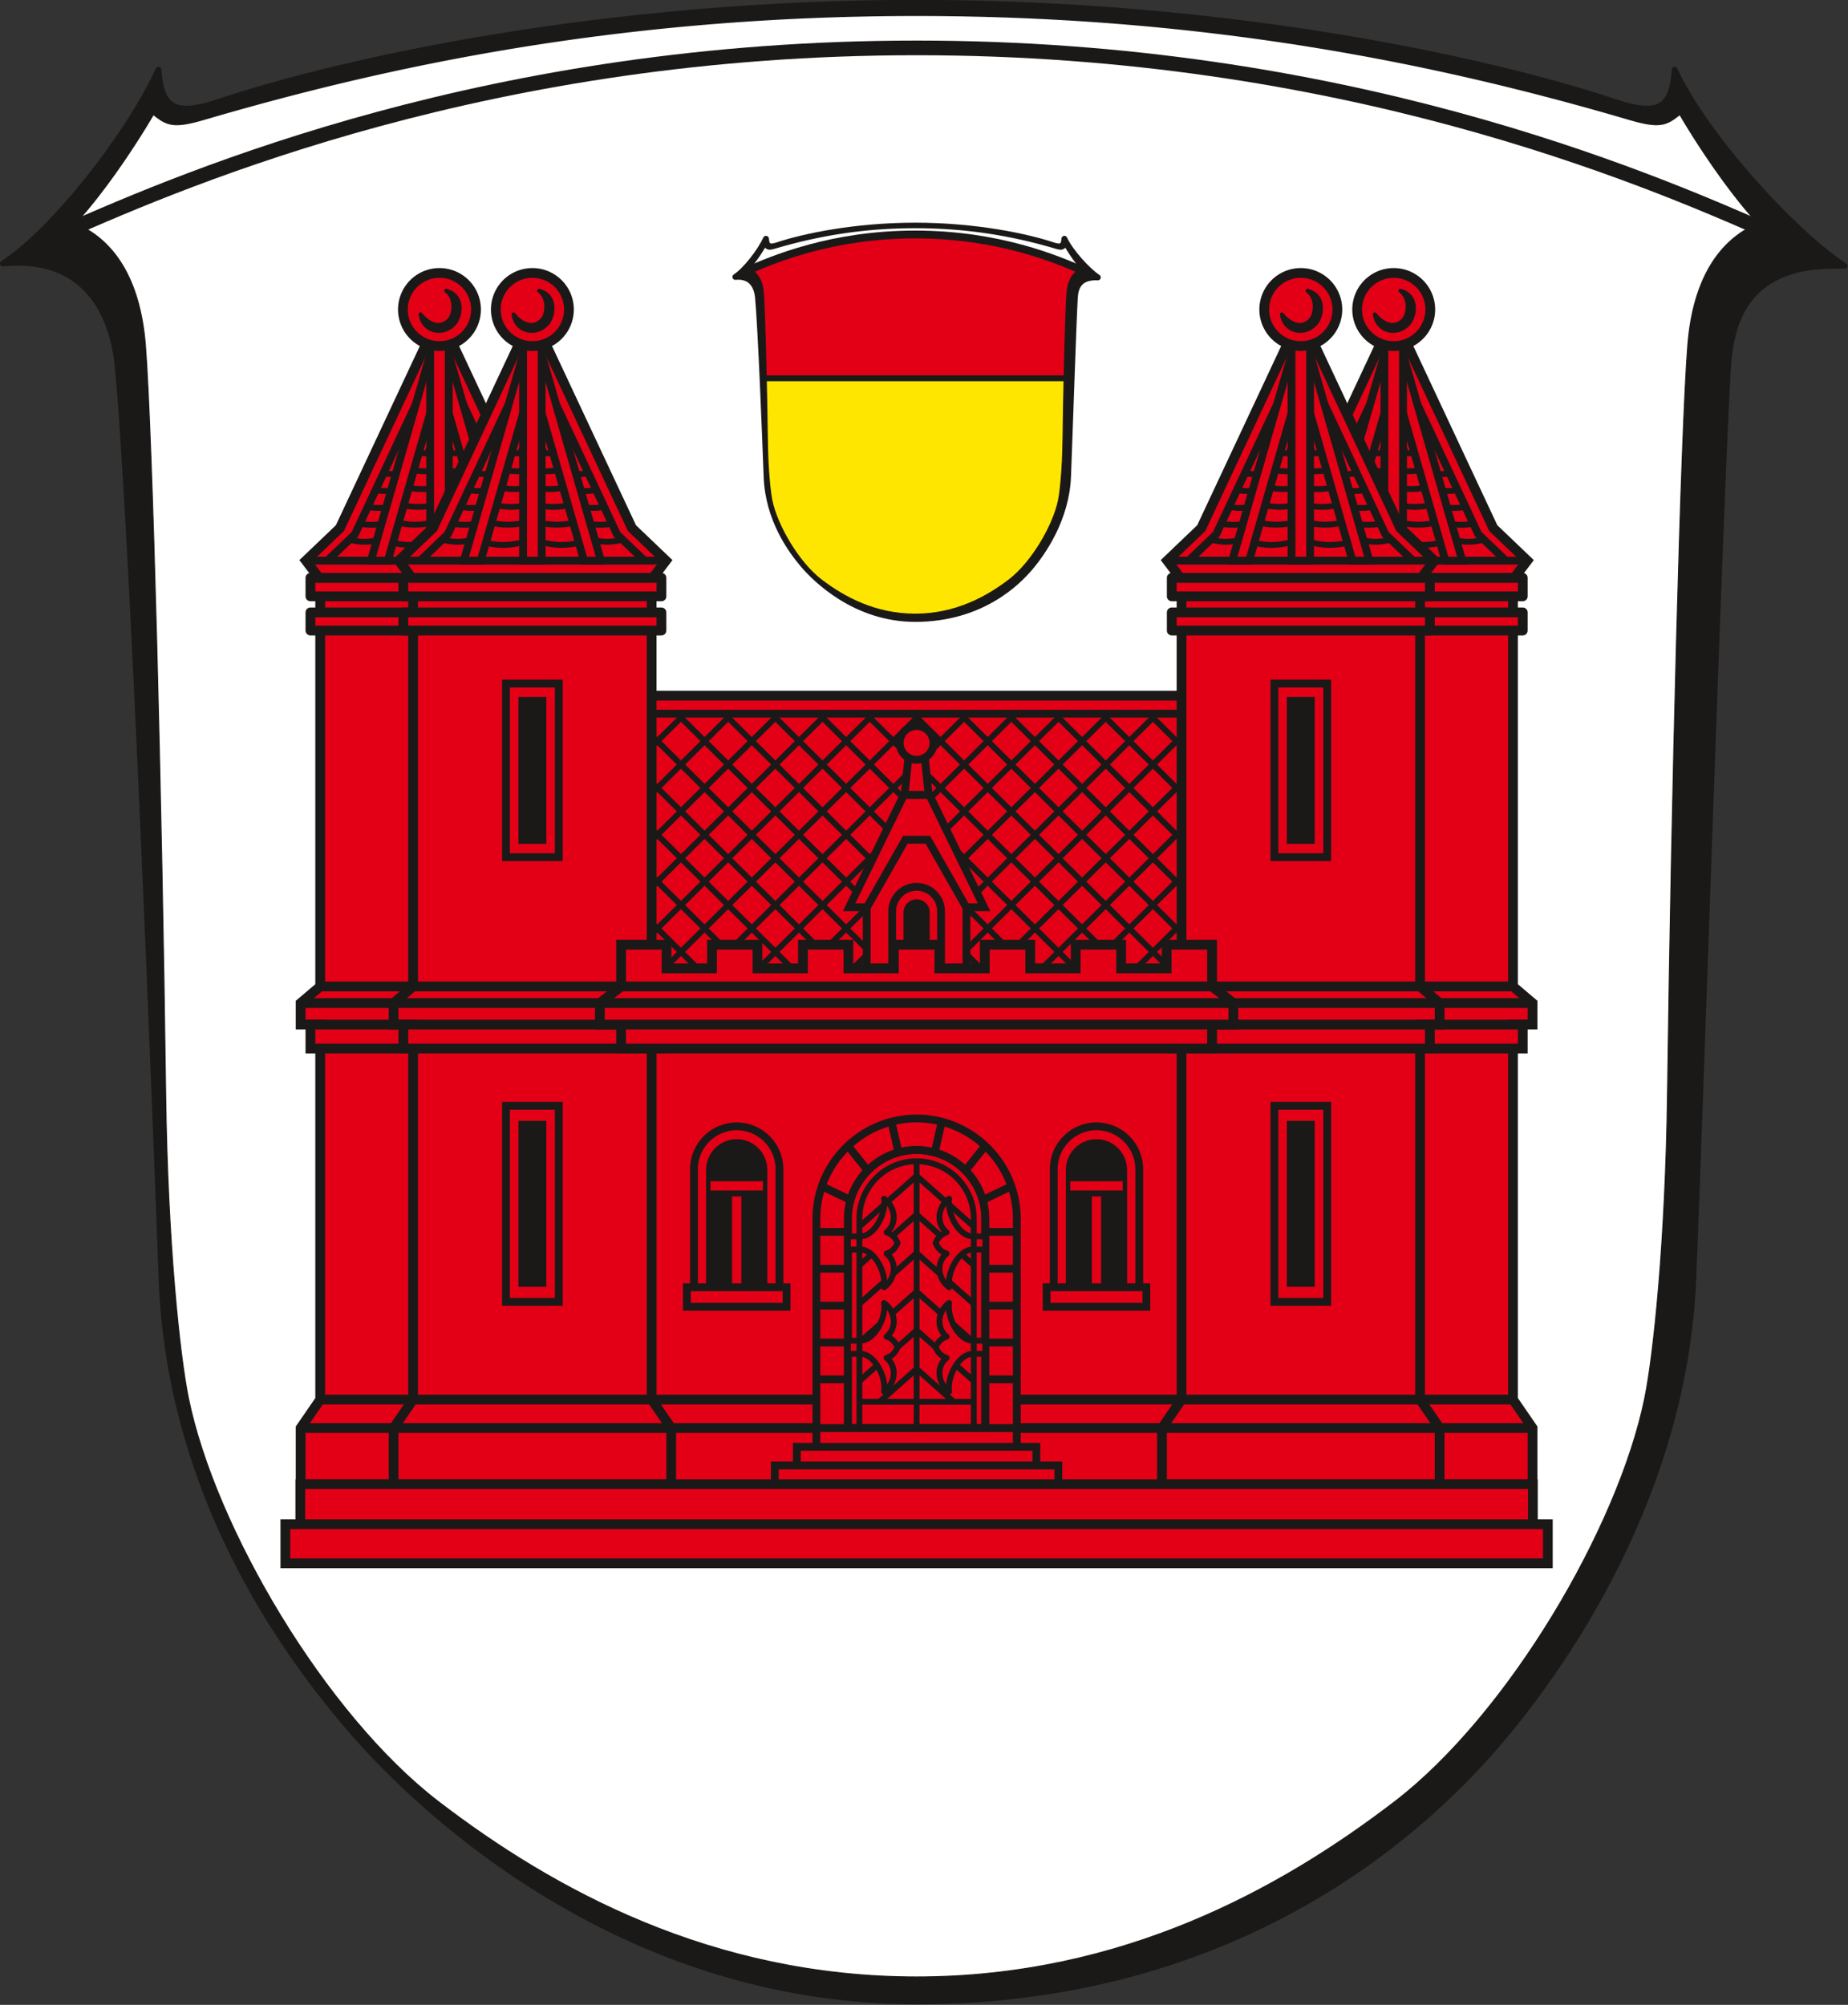 <svg xmlns="http://www.w3.org/2000/svg" width="673" height="730.021"><rect width="100%" height="100%" fill="#333333" stroke="none"/><path d="M303.449 738.992c97.505 0 150.818-53.79 169.24-75.505 18.424-21.715 53.438-71.311 55.98-134.165 2.218-54.846 7.546-219.635 9.986-263.167.807-14.407 5.435-31.555 33.882-30.283-14.478-9.394-40.357-37.517-49.282-56.897-.728 11.296-4.919 13.506-17.306 9.376-37.054-12.356-112.552-28.76-202.5-28.76s-165.447 16.404-202.5 28.76c-12.388 4.13-16.579 1.92-17.307-9.376-8.924 19.38-30.64 46.81-45.118 56.203 25.254-2.505 31.996 16.484 33.289 29.858 4.11 42.514 10.704 209.43 12.704 264.286 2.293 62.855 35.548 108.186 53.712 129.642 18.163 21.455 76.997 80.028 165.22 80.028z" style="fill:#1b1918;fill-rule:evenodd;stroke:#1b1918;stroke-width:1.701;stroke-linecap:round;stroke-linejoin:round;stroke-dasharray:none" transform="matrix(1.256 0 0 1.256 -47.328 -199.42)"/><path d="M303.449 731.905c-59.436 0-105.512-25.419-138.57-50.762-33.057-25.343-64.928-79.63-72.568-117.06-2.486-12.183-6.027-44.793-6.599-88.457-1.132-86.53-3.875-191.728-5.871-216.782-1.536-19.277-9.19-30.495-20.156-35.2 8.8-9.656 17.569-23.009 22.516-31.436 3.813 3.028 5.828 3.94 14.577 1.369 52.965-15.564 120.63-30.16 206.67-30.16 86.043 0 153.707 14.596 206.672 30.16 8.75 2.57 10.763 1.66 14.576-1.369 4.948 8.427 13.717 21.78 22.516 31.437-10.965 4.704-18.62 15.922-20.155 35.199-1.996 25.054-4.74 130.251-5.872 216.782-.571 43.664-4.112 76.274-6.599 88.457-7.639 37.43-39.51 91.717-72.568 117.06-33.057 25.343-79.133 50.762-138.57 50.762z" style="fill:#fff;fill-rule:evenodd;stroke:#1b1918;stroke-width:.283;stroke-linecap:butt;stroke-linejoin:miter;stroke-dasharray:none" transform="matrix(1.256 0 0 1.256 -47.328 -199.42)"/><path d="M60.735 224.12a28.97 28.97 0 0 0-1.05-.476c8.8-9.656 17.569-23.009 22.516-31.436 3.813 3.028 5.828 3.94 14.577 1.369 52.965-15.564 120.63-30.16 206.67-30.16 86.043 0 153.707 14.596 206.672 30.16 8.75 2.57 10.763 1.66 14.576-1.369 4.948 8.427 13.717 21.78 22.516 31.437-.353.151-.703.31-1.05.475-39.705-17.398-124.817-51.46-242.713-51.46S100.44 206.721 60.735 224.12z" style="fill:#fff;fill-rule:evenodd" transform="matrix(1.256 0 0 1.256 -47.328 -199.42)"/><path d="M551.022 226.263c-37.325-16.558-124.628-53.604-247.573-53.604-122.945 0-210.249 37.046-247.574 53.604" style="fill:none;stroke:#1b1918;stroke-width:4.252;stroke-linecap:butt;stroke-linejoin:miter;stroke-dasharray:none" transform="matrix(1.256 0 0 1.256 -47.328 -199.42)"/><g><path d="M216.198 444.756v144.283H405.1V444.756z" style="fill:#e30016;fill-rule:evenodd;stroke:#1b1918;stroke-width:.216;stroke-linecap:butt;stroke-linejoin:miter;stroke-dasharray:none" transform="matrix(1.256 0 0 1.256 -47.328 -199.42)"/><path d="M226.39 564.52h154.117M232.293 572.768h142.311" style="fill:none;stroke:#1b1918;stroke-width:2.835;stroke-linecap:butt;stroke-linejoin:miter;stroke-dasharray:none" transform="matrix(1.256 0 0 1.256 -47.328 -199.42)"/><path d="M303.039 338.212c19.19 0 29.682-10.586 33.308-14.86 3.626-4.273 10.517-14.034 11.017-26.404.437-10.794 1.485-43.226 1.965-51.794.16-2.835 1.07-6.21 6.669-5.96-2.85-1.848-7.943-7.383-9.7-11.197-.143 2.223-.968 2.658-3.405 1.845-7.293-2.432-22.152-5.66-39.854-5.66-17.702 0-32.561 3.228-39.853 5.66-2.438.813-3.263.378-3.406-1.845-1.757 3.814-6.03 9.212-8.88 11.061 4.97-.493 6.297 3.244 6.551 5.876.81 8.367 2.107 41.218 2.5 52.014.452 12.37 6.997 21.292 10.571 25.514 3.575 4.223 15.154 15.75 32.517 15.75z" style="fill:#1b1918;fill-rule:evenodd;stroke:#1b1918;stroke-width:1.701;stroke-linecap:round;stroke-linejoin:round;stroke-dasharray:none" transform="matrix(1.256 0 0 1.256 -47.328 -199.42)"/><path d="M303.039 336.818c-11.697 0-20.765-5.003-27.271-9.99-6.506-4.988-12.779-15.673-14.282-23.04-.49-2.397-1.187-8.815-1.3-17.408-.222-17.03-.762-37.734-1.155-42.664-.302-3.794-1.808-6.002-3.966-6.928 1.731-1.9 3.457-4.528 4.43-6.187.751.596 1.148.775 2.87.27 10.423-3.063 23.74-5.936 40.674-5.936s30.25 2.873 40.674 5.936c1.722.505 2.119.326 2.87-.27.973 1.659 2.699 4.287 4.43 6.187-2.158.926-3.664 3.134-3.966 6.928-.393 4.93-.933 25.634-1.156 42.664-.112 8.593-.81 15.011-1.299 17.409-1.503 7.366-7.775 18.05-14.281 23.038-6.506 4.988-15.574 9.99-27.272 9.99z" style="fill:#e30016;fill-rule:evenodd;stroke:#1b1918;stroke-width:.283;stroke-linecap:butt;stroke-linejoin:miter;stroke-dasharray:none" transform="matrix(1.256 0 0 1.256 -47.328 -199.42)"/><path d="M255.271 236.882a5.906 5.906 0 0 0-.206-.094c1.731-1.9 3.457-4.528 4.43-6.187.751.596 1.148.775 2.87.27 10.423-3.063 23.74-5.936 40.674-5.936s30.25 2.873 40.674 5.936c1.722.505 2.119.326 2.87-.27.973 1.659 2.699 4.287 4.43 6.187-.07.03-.138.061-.206.094-7.815-3.424-24.565-10.128-47.768-10.128s-39.953 6.704-47.768 10.128z" style="fill:#fff;fill-rule:evenodd" transform="matrix(1.256 0 0 1.256 -47.328 -199.42)"/><path d="M351.763 237.303c-7.345-3.258-24.527-10.55-48.724-10.55-24.197 0-41.378 7.292-48.724 10.55" style="fill:none;stroke:#1b1918;stroke-width:2.268;stroke-linecap:butt;stroke-linejoin:miter;stroke-dasharray:none" transform="matrix(1.256 0 0 1.256 -47.328 -199.42)"/><path d="M259.865 268.44h86.346c-.131 5.894-.243 12.13-.32 17.94-.113 8.593-.809 15.011-1.299 17.408-1.505 7.367-7.775 18.051-14.282 23.038-6.506 4.989-15.573 9.991-27.271 9.991s-20.764-5.002-27.27-9.99c-6.508-4.988-12.78-15.672-14.284-23.039-.488-2.397-1.186-8.815-1.298-17.408-.076-5.81-.19-12.046-.322-17.94z" style="fill:#ffe600;fill-rule:evenodd;stroke:#1b1918;stroke-width:.283;stroke-linecap:butt;stroke-linejoin:miter;stroke-dasharray:none" transform="matrix(1.256 0 0 1.256 -47.328 -199.42)"/><path d="M259.087 268.44h87.874" style="fill:none;stroke:#1b1918;stroke-width:1.701;stroke-linecap:butt;stroke-linejoin:miter;stroke-dasharray:none" transform="matrix(1.256 0 0 1.256 -47.328 -199.42)"/><path d="M206.538 360.451v89.692H400.36v-89.692z" style="fill:#e30016;fill-rule:evenodd;stroke:#1b1918;stroke-width:2.835;stroke-linecap:butt;stroke-linejoin:miter;stroke-dasharray:none" transform="matrix(1.256 0 0 1.256 -47.328 -199.42)"/><path d="M225.005 365.67h156.887" style="fill:none;stroke:#1b1918;stroke-width:2.268;stroke-linecap:butt;stroke-linejoin:miter;stroke-dasharray:none" transform="matrix(1.256 0 0 1.256 -47.328 -199.42)"/><path d="m362.725 443.906 19.18-19.032M349.04 443.906l31.5-31.255M335.357 443.906l46.237-45.88M321.673 443.906l59.436-58.975M307.989 443.906l72.854-72.29M294.305 443.906l78.553-77.944M280.62 443.906l78.849-78.237M266.937 443.906l78.848-78.237M253.253 443.906l78.848-78.237M239.569 443.906l78.848-78.237M225.885 443.906l78.848-78.237M226.63 429.588l64.419-63.919M226.63 416.01l50.735-50.34M226.63 402.433l37.05-36.764M226.63 388.855l22.898-22.72M226.63 375.277l9.683-9.608M244.37 443.906l-17.74-17.602M258.054 443.906l-31.424-31.18M271.738 443.906l-45.108-44.758M285.422 443.906 226.63 385.57M299.106 443.906l-72.476-71.914M312.79 443.906l-78.849-78.237M326.474 443.906l-78.849-78.237M340.158 443.906l-78.849-78.237M353.842 443.906l-78.849-78.237M367.526 443.906l-78.416-77.807M381.21 443.906l-78.849-78.237M381.34 430.457l-65.295-64.788M382.174 417.706l-52.445-52.037M382.73 404.68l-39.317-39.01M382.73 391.103l-25.632-25.434M382.73 377.525 370.78 365.67" style="fill:none;stroke:#1b1918;stroke-width:1.701;stroke-linecap:butt;stroke-linejoin:miter;stroke-dasharray:none" transform="matrix(1.256 0 0 1.256 -47.328 -199.42)"/><g><path d="M130.524 323.307v121.449l-5.67 4.819v6.236h5.67V564.52l-5.67 8.248v16.271l80.504.001V572.77l-5.67-8.248V455.81h5.67v-6.235l-5.67-4.82V323.309z" style="fill:#e30016;fill-rule:evenodd;stroke:#1b1918;stroke-width:2.835;stroke-linecap:butt;stroke-linejoin:miter;stroke-dasharray:none" transform="matrix(1.256 0 0 1.256 -47.328 -199.42)"/><path d="M127.689 336.312v5.262h74.835v-5.262zM127.689 326.287v5.372h74.835v-5.372z" style="fill:#e30016;fill-rule:evenodd;stroke:#1b1918;stroke-width:2.835;stroke-linecap:round;stroke-linejoin:round;stroke-dasharray:none" transform="matrix(1.256 0 0 1.256 -47.328 -199.42)"/><path d="M127.689 455.811v6.945h74.835v-6.945z" style="fill:#e30016;fill-rule:evenodd;stroke:#1b1918;stroke-width:2.835;stroke-linecap:butt;stroke-linejoin:miter;stroke-dasharray:none" transform="matrix(1.256 0 0 1.256 -47.328 -199.42)"/><path d="M124.758 572.768h80.696M130.524 564.52h69.165M130.524 444.756h69.165M124.854 449.575h80.504" style="fill:none;stroke:#1b1918;stroke-width:2.835;stroke-linecap:butt;stroke-linejoin:miter;stroke-dasharray:none" transform="matrix(1.256 0 0 1.256 -47.328 -199.42)"/><path d="m200.06 326.287 3.77-4.985-9.858-9.42-26.256-56.026h-5.22l-26.255 56.026-9.858 9.42 3.77 4.985z" style="fill:#e30016;fill-rule:evenodd;stroke:#1b1918;stroke-width:2.835;stroke-linecap:butt;stroke-linejoin:miter;stroke-dasharray:none" transform="matrix(1.256 0 0 1.256 -47.328 -199.42)"/><path d="m166.834 257.653-26.256 56.025-7.847 7.498" style="fill:none;stroke:#1b1918;stroke-width:2.268;stroke-linecap:butt;stroke-linejoin:miter;stroke-dasharray:none" transform="matrix(1.256 0 0 1.256 -47.328 -199.42)"/><path d="m163.379 257.653 26.255 56.025 8.282 7.914" style="fill:none;stroke:#1b1918;stroke-width:2.268;stroke-linecap:butt;stroke-linejoin:miter;stroke-dasharray:none" transform="matrix(1.256 0 0 1.256 -47.328 -199.42)"/><path d="M150.432 315.78c4.168 1.352 8.367 1.277 12.548 0M151.789 309.906c4.168 1.353 8.368 1.277 12.548 0M152.791 304.744c4.168 1.352 8.368 1.277 12.549 0M153.793 299.58c4.168 1.354 8.368 1.278 12.549 0M154.795 294.418c4.168 1.353 8.368 1.277 12.549 0M155.797 289.255c4.168 1.353 8.368 1.277 12.549 0M139.453 315.331c2.978.776 5.974.641 8.957-.27M142.102 310.575c2.775.605 5.563.43 8.34-.418M144.443 305.735c2.673.527 5.357.335 8.032-.482M146.476 300.83c2.672.528 5.357.335 8.032-.481M148.816 295.983c2.571.455 5.152.247 7.724-.539M179.78 315.78c-4.167 1.352-8.367 1.277-12.548 0M178.423 309.906c-4.167 1.353-8.367 1.277-12.548 0" style="fill:none;stroke:#1b1918;stroke-width:1.701;stroke-linecap:round;stroke-linejoin:round;stroke-dasharray:none" transform="matrix(1.256 0 0 1.256 -47.328 -199.42)"/><path d="M177.421 304.744c-4.167 1.352-8.367 1.277-12.548 0M176.42 299.58c-4.168 1.354-8.368 1.278-12.55 0M175.417 294.418c-4.168 1.353-8.367 1.277-12.548 0M174.415 289.255c-4.168 1.353-8.367 1.277-12.548 0M190.759 315.331c-2.978.776-5.974.641-8.957-.27M188.11 310.575c-2.775.605-5.563.43-8.34-.418M185.77 305.735c-2.673.527-5.358.335-8.033-.482M183.428 300.888c-2.57.454-5.151.246-7.723-.54M181.396 295.983c-2.57.455-5.152.247-7.723-.539" style="fill:none;stroke:#1b1918;stroke-width:1.701;stroke-linecap:round;stroke-linejoin:round;stroke-dasharray:none" transform="matrix(1.256 0 0 1.256 -47.328 -199.42)"/><path d="M126.382 321.301h77.448" style="fill:none;stroke:#1b1918;stroke-width:2.268;stroke-linecap:butt;stroke-linejoin:miter;stroke-dasharray:none" transform="matrix(1.256 0 0 1.256 -47.328 -199.42)"/><path d="m168.2 258.423-18.062 62.878h-4.905l18.418-64.116z" style="fill:#e30016;fill-rule:evenodd;stroke:#1b1918;stroke-width:2.268;stroke-linecap:butt;stroke-linejoin:miter;stroke-dasharray:none" transform="matrix(1.256 0 0 1.256 -47.328 -199.42)"/><path d="m162.012 258.423 18.062 62.878h4.906l-18.418-64.116z" style="fill:#e30016;fill-rule:evenodd;stroke:#1b1918;stroke-width:2.268;stroke-linecap:butt;stroke-linejoin:miter;stroke-dasharray:none" transform="matrix(1.256 0 0 1.256 -47.328 -199.42)"/><path d="M162.412 255.617h5.386v65.684h-5.386z" style="fill:#e30016;fill-rule:evenodd;stroke:#1b1918;stroke-width:2.268;stroke-linecap:butt;stroke-linejoin:miter;stroke-dasharray:none" transform="matrix(1.256 0 0 1.256 -47.328 -199.42)"/><path d="M165.106 237.906a10.598 10.598 0 0 1 10.598 10.598 10.598 10.598 0 1 1-10.598-10.598z" style="fill:#e30016;fill-rule:evenodd;stroke:#1b1918;stroke-width:2.835;stroke-linecap:butt;stroke-linejoin:miter;stroke-dasharray:none" transform="matrix(1.256 0 0 1.256 -47.328 -199.42)"/><path d="M159.627 249.9c2.148 2.703 5.661 4.567 8.413 1.483 1.251-1.402 2.004-6.076-.984-8.318 5.405 1.44 4.23 7.642 2.248 9.7-3.383 3.514-9.041 2.102-9.677-2.865z" style="fill:#1b1918;fill-rule:evenodd;stroke:#1b1918;stroke-width:1.134;stroke-linecap:round;stroke-linejoin:round;stroke-dasharray:none" transform="matrix(1.256 0 0 1.256 -47.328 -199.42)"/><g><path d="M157.452 356.953v50.315h15.308v-50.315z" style="fill:#e30016;fill-rule:evenodd;stroke:#1b1918;stroke-width:2.268;stroke-linecap:butt;stroke-linejoin:miter;stroke-dasharray:none" transform="matrix(1.256 0 0 1.256 -47.328 -199.42)"/><path d="M161.063 360.816v42.589h8.087v-42.59z" style="fill:#1b1918;fill-rule:evenodd" transform="matrix(1.256 0 0 1.256 -47.328 -199.42)"/></g><g><path d="M157.452 479.353v56.837h15.308v-56.837z" style="fill:#e30016;fill-rule:evenodd;stroke:#1b1918;stroke-width:2.268;stroke-linecap:butt;stroke-linejoin:miter;stroke-dasharray:none" transform="matrix(1.256 0 0 1.256 -47.328 -199.42)"/><path d="M161.063 483.717v48.11h8.087v-48.11z" style="fill:#1b1918;fill-rule:evenodd" transform="matrix(1.256 0 0 1.256 -47.328 -199.42)"/></g><g><path d="M157.465 323.307v121.449l-5.67 4.819v6.236h5.67V564.52l-5.67 8.248v16.271l80.504.001V572.77l-5.67-8.248V455.81h5.67v-6.235l-5.67-4.82V323.309z" style="fill:#e30016;fill-rule:evenodd;stroke:#1b1918;stroke-width:2.835;stroke-linecap:butt;stroke-linejoin:miter;stroke-dasharray:none" transform="matrix(1.256 0 0 1.256 -47.328 -199.42)"/><path d="M154.63 336.312v5.262h74.835v-5.262zM154.63 326.287v5.372h74.835v-5.372z" style="fill:#e30016;fill-rule:evenodd;stroke:#1b1918;stroke-width:2.835;stroke-linecap:round;stroke-linejoin:round;stroke-dasharray:none" transform="matrix(1.256 0 0 1.256 -47.328 -199.42)"/><path d="M154.63 455.811v6.945h74.835v-6.945z" style="fill:#e30016;fill-rule:evenodd;stroke:#1b1918;stroke-width:2.835;stroke-linecap:butt;stroke-linejoin:miter;stroke-dasharray:none" transform="matrix(1.256 0 0 1.256 -47.328 -199.42)"/><path d="M151.7 572.768h80.695M157.465 564.52h69.165M157.465 444.756h69.165M151.795 449.575H232.3" style="fill:none;stroke:#1b1918;stroke-width:2.835;stroke-linecap:butt;stroke-linejoin:miter;stroke-dasharray:none" transform="matrix(1.256 0 0 1.256 -47.328 -199.42)"/><path d="m227 326.287 3.77-4.985-9.857-9.42-26.256-56.026h-5.22l-26.255 56.026-9.858 9.42 3.77 4.985z" style="fill:#e30016;fill-rule:evenodd;stroke:#1b1918;stroke-width:2.835;stroke-linecap:butt;stroke-linejoin:miter;stroke-dasharray:none" transform="matrix(1.256 0 0 1.256 -47.328 -199.42)"/><path d="m193.775 257.653-26.256 56.025-7.847 7.498" style="fill:none;stroke:#1b1918;stroke-width:2.268;stroke-linecap:butt;stroke-linejoin:miter;stroke-dasharray:none" transform="matrix(1.256 0 0 1.256 -47.328 -199.42)"/><path d="m190.32 257.653 26.255 56.025 8.282 7.914" style="fill:none;stroke:#1b1918;stroke-width:2.268;stroke-linecap:butt;stroke-linejoin:miter;stroke-dasharray:none" transform="matrix(1.256 0 0 1.256 -47.328 -199.42)"/><path d="M177.373 315.78c4.168 1.352 8.367 1.277 12.548 0M178.73 309.906c4.168 1.353 8.368 1.277 12.549 0M179.732 304.744c4.168 1.352 8.368 1.277 12.549 0M180.734 299.58c4.168 1.354 8.368 1.278 12.549 0M181.736 294.418c4.168 1.353 8.368 1.277 12.549 0M182.738 289.255c4.168 1.353 8.368 1.277 12.549 0M166.395 315.331c2.977.776 5.973.641 8.956-.27M169.043 310.575c2.775.605 5.563.43 8.34-.418M171.384 305.735c2.673.527 5.358.335 8.032-.482M173.417 300.83c2.672.528 5.357.335 8.031-.481M175.757 295.983c2.571.455 5.152.247 7.724-.539M206.722 315.78c-4.168 1.352-8.368 1.277-12.549 0M205.364 309.906c-4.167 1.353-8.367 1.277-12.548 0" style="fill:none;stroke:#1b1918;stroke-width:1.701;stroke-linecap:round;stroke-linejoin:round;stroke-dasharray:none" transform="matrix(1.256 0 0 1.256 -47.328 -199.42)"/><path d="M204.362 304.744c-4.167 1.352-8.367 1.277-12.548 0M203.36 299.58c-4.168 1.354-8.367 1.278-12.548 0M202.358 294.418c-4.167 1.353-8.367 1.277-12.548 0M201.356 289.255c-4.168 1.353-8.367 1.277-12.548 0M217.7 315.331c-2.978.776-5.973.641-8.957-.27M215.051 310.575c-2.774.605-5.563.43-8.34-.418M212.71 305.735c-2.672.527-5.357.335-8.032-.482M210.37 300.888c-2.572.454-5.152.246-7.724-.54M208.337 295.983c-2.57.455-5.152.247-7.723-.539" style="fill:none;stroke:#1b1918;stroke-width:1.701;stroke-linecap:round;stroke-linejoin:round;stroke-dasharray:none" transform="matrix(1.256 0 0 1.256 -47.328 -199.42)"/><path d="M153.323 321.301h77.448" style="fill:none;stroke:#1b1918;stroke-width:2.268;stroke-linecap:butt;stroke-linejoin:miter;stroke-dasharray:none" transform="matrix(1.256 0 0 1.256 -47.328 -199.42)"/><path d="m195.142 258.423-18.062 62.878h-4.906l18.418-64.116z" style="fill:#e30016;fill-rule:evenodd;stroke:#1b1918;stroke-width:2.268;stroke-linecap:butt;stroke-linejoin:miter;stroke-dasharray:none" transform="matrix(1.256 0 0 1.256 -47.328 -199.42)"/><path d="m188.953 258.423 18.062 62.878h4.906l-18.418-64.116z" style="fill:#e30016;fill-rule:evenodd;stroke:#1b1918;stroke-width:2.268;stroke-linecap:butt;stroke-linejoin:miter;stroke-dasharray:none" transform="matrix(1.256 0 0 1.256 -47.328 -199.42)"/><path d="M189.353 255.617h5.386v65.684h-5.386z" style="fill:#e30016;fill-rule:evenodd;stroke:#1b1918;stroke-width:2.268;stroke-linecap:butt;stroke-linejoin:miter;stroke-dasharray:none" transform="matrix(1.256 0 0 1.256 -47.328 -199.42)"/><path d="M192.047 237.906a10.598 10.598 0 0 1 10.598 10.598 10.598 10.598 0 1 1-10.598-10.598z" style="fill:#e30016;fill-rule:evenodd;stroke:#1b1918;stroke-width:2.835;stroke-linecap:butt;stroke-linejoin:miter;stroke-dasharray:none" transform="matrix(1.256 0 0 1.256 -47.328 -199.42)"/><path d="M186.568 249.9c2.148 2.703 5.661 4.567 8.413 1.483 1.251-1.402 2.004-6.076-.984-8.318 5.405 1.44 4.23 7.642 2.248 9.7-3.383 3.514-9.041 2.102-9.677-2.865z" style="fill:#1b1918;fill-rule:evenodd;stroke:#1b1918;stroke-width:1.134;stroke-linecap:round;stroke-linejoin:round;stroke-dasharray:none" transform="matrix(1.256 0 0 1.256 -47.328 -199.42)"/><g><path d="M184.394 356.953v50.315H199.7v-50.315z" style="fill:#e30016;fill-rule:evenodd;stroke:#1b1918;stroke-width:2.268;stroke-linecap:butt;stroke-linejoin:miter;stroke-dasharray:none" transform="matrix(1.256 0 0 1.256 -47.328 -199.42)"/><path d="M188.004 360.816v42.589h8.087v-42.59z" style="fill:#1b1918;fill-rule:evenodd" transform="matrix(1.256 0 0 1.256 -47.328 -199.42)"/></g><g><path d="M184.394 479.353v56.837H199.7v-56.837z" style="fill:#e30016;fill-rule:evenodd;stroke:#1b1918;stroke-width:2.268;stroke-linecap:butt;stroke-linejoin:miter;stroke-dasharray:none" transform="matrix(1.256 0 0 1.256 -47.328 -199.42)"/><path d="M188.004 483.717v48.11h8.087v-48.11z" style="fill:#1b1918;fill-rule:evenodd" transform="matrix(1.256 0 0 1.256 -47.328 -199.42)"/></g></g></g><g><path d="M476.374 323.307v121.449l5.67 4.819v6.236h-5.67V564.52l5.67 8.248v16.271l-80.505.001V572.77l5.67-8.248V455.81h-5.67v-6.235l5.67-4.82V323.309z" style="fill:#e30016;fill-rule:evenodd;stroke:#1b1918;stroke-width:2.835;stroke-linecap:butt;stroke-linejoin:miter;stroke-dasharray:none" transform="matrix(1.256 0 0 1.256 -47.328 -199.42)"/><path d="M479.209 336.312v5.262h-74.835v-5.262zM479.209 326.287v5.372h-74.835v-5.372z" style="fill:#e30016;fill-rule:evenodd;stroke:#1b1918;stroke-width:2.835;stroke-linecap:round;stroke-linejoin:round;stroke-dasharray:none" transform="matrix(1.256 0 0 1.256 -47.328 -199.42)"/><path d="M479.209 455.811v6.945h-74.835v-6.945z" style="fill:#e30016;fill-rule:evenodd;stroke:#1b1918;stroke-width:2.835;stroke-linecap:butt;stroke-linejoin:miter;stroke-dasharray:none" transform="matrix(1.256 0 0 1.256 -47.328 -199.42)"/><path d="M482.139 572.768h-80.696M476.374 564.52h-69.166M476.374 444.756h-69.166M482.043 449.575h-80.504" style="fill:none;stroke:#1b1918;stroke-width:2.835;stroke-linecap:butt;stroke-linejoin:miter;stroke-dasharray:none" transform="matrix(1.256 0 0 1.256 -47.328 -199.42)"/><path d="m406.838 326.287-3.77-4.985 9.858-9.42 26.255-56.026h5.22l26.256 56.026 9.858 9.42-3.771 4.985z" style="fill:#e30016;fill-rule:evenodd;stroke:#1b1918;stroke-width:2.835;stroke-linecap:butt;stroke-linejoin:miter;stroke-dasharray:none" transform="matrix(1.256 0 0 1.256 -47.328 -199.42)"/><path d="m440.064 257.653 26.255 56.025 7.847 7.498" style="fill:none;stroke:#1b1918;stroke-width:2.268;stroke-linecap:butt;stroke-linejoin:miter;stroke-dasharray:none" transform="matrix(1.256 0 0 1.256 -47.328 -199.42)"/><path d="m443.519 257.653-26.256 56.025-8.282 7.914" style="fill:none;stroke:#1b1918;stroke-width:2.268;stroke-linecap:butt;stroke-linejoin:miter;stroke-dasharray:none" transform="matrix(1.256 0 0 1.256 -47.328 -199.42)"/><path d="M456.466 315.78c-4.168 1.352-8.368 1.277-12.549 0M455.108 309.906c-4.168 1.353-8.367 1.277-12.548 0M454.106 304.744c-4.168 1.352-8.367 1.277-12.548 0M453.104 299.58c-4.168 1.354-8.367 1.278-12.548 0M452.102 294.418c-4.168 1.353-8.367 1.277-12.548 0M451.1 289.255c-4.168 1.353-8.368 1.277-12.548 0M467.444 315.331c-2.978.776-5.974.641-8.957-.27M464.795 310.575c-2.774.605-5.563.43-8.34-.418M462.454 305.735c-2.672.527-5.357.335-8.032-.482M460.422 300.83c-2.673.528-5.358.335-8.032-.481M458.08 295.983c-2.57.455-5.151.247-7.723-.539M427.117 315.78c4.167 1.352 8.367 1.277 12.548 0M428.474 309.906c4.168 1.353 8.368 1.277 12.548 0" style="fill:none;stroke:#1b1918;stroke-width:1.701;stroke-linecap:round;stroke-linejoin:round;stroke-dasharray:none" transform="matrix(1.256 0 0 1.256 -47.328 -199.42)"/><path d="M429.476 304.744c4.168 1.352 8.368 1.277 12.548 0M430.478 299.58c4.168 1.354 8.368 1.278 12.548 0M431.48 294.418c4.168 1.353 8.368 1.277 12.548 0M432.482 289.255c4.168 1.353 8.368 1.277 12.549 0M416.139 315.331c2.977.776 5.973.641 8.956-.27M418.787 310.575c2.775.605 5.563.43 8.34-.418M421.128 305.735c2.673.527 5.357.335 8.032-.482M423.469 300.888c2.57.454 5.152.246 7.723-.54M425.501 295.983c2.571.455 5.152.247 7.724-.539" style="fill:none;stroke:#1b1918;stroke-width:1.701;stroke-linecap:round;stroke-linejoin:round;stroke-dasharray:none" transform="matrix(1.256 0 0 1.256 -47.328 -199.42)"/><path d="M480.515 321.301h-77.448" style="fill:none;stroke:#1b1918;stroke-width:2.268;stroke-linecap:butt;stroke-linejoin:miter;stroke-dasharray:none" transform="matrix(1.256 0 0 1.256 -47.328 -199.42)"/><path d="m438.697 258.423 18.062 62.878h4.906l-18.418-64.116z" style="fill:#e30016;fill-rule:evenodd;stroke:#1b1918;stroke-width:2.268;stroke-linecap:butt;stroke-linejoin:miter;stroke-dasharray:none" transform="matrix(1.256 0 0 1.256 -47.328 -199.42)"/><path d="m444.885 258.423-18.062 62.878h-4.905l18.418-64.116z" style="fill:#e30016;fill-rule:evenodd;stroke:#1b1918;stroke-width:2.268;stroke-linecap:butt;stroke-linejoin:miter;stroke-dasharray:none" transform="matrix(1.256 0 0 1.256 -47.328 -199.42)"/><path d="M444.485 255.617H439.1v65.684h5.386z" style="fill:#e30016;fill-rule:evenodd;stroke:#1b1918;stroke-width:2.268;stroke-linecap:butt;stroke-linejoin:miter;stroke-dasharray:none" transform="matrix(1.256 0 0 1.256 -47.328 -199.42)"/><path d="M441.79 237.906a10.598 10.598 0 0 1 10.599 10.598 10.598 10.598 0 1 1-10.598-10.598z" style="fill:#e30016;fill-rule:evenodd;stroke:#1b1918;stroke-width:2.835;stroke-linecap:butt;stroke-linejoin:miter;stroke-dasharray:none" transform="matrix(1.256 0 0 1.256 -47.328 -199.42)"/><path d="M436.31 249.9c2.15 2.703 5.663 4.567 8.415 1.483 1.25-1.402 2.003-6.076-.985-8.318 5.405 1.44 4.231 7.642 2.248 9.7-3.383 3.514-9.04 2.102-9.677-2.865z" style="fill:#1b1918;fill-rule:evenodd;stroke:#1b1918;stroke-width:1.134;stroke-linecap:round;stroke-linejoin:round;stroke-dasharray:none" transform="matrix(1.256 0 0 1.256 -47.328 -199.42)"/><path d="M449.445 356.953v50.315h-15.307v-50.315z" style="fill:#e30016;fill-rule:evenodd;stroke:#1b1918;stroke-width:2.268;stroke-linecap:butt;stroke-linejoin:miter;stroke-dasharray:none" transform="matrix(1.256 0 0 1.256 -47.328 -199.42)"/><path d="M445.835 360.816v42.589h-8.088v-42.59z" style="fill:#1b1918;fill-rule:evenodd" transform="matrix(1.256 0 0 1.256 -47.328 -199.42)"/><path d="M449.445 479.353v56.837h-15.307v-56.837z" style="fill:#e30016;fill-rule:evenodd;stroke:#1b1918;stroke-width:2.268;stroke-linecap:butt;stroke-linejoin:miter;stroke-dasharray:none" transform="matrix(1.256 0 0 1.256 -47.328 -199.42)"/><path d="M445.835 483.717v48.11h-8.088v-48.11z" style="fill:#1b1918;fill-rule:evenodd" transform="matrix(1.256 0 0 1.256 -47.328 -199.42)"/><path d="M449.433 323.307v121.449l5.67 4.819v6.236h-5.67V564.52l5.67 8.248v16.271l-80.505.001V572.77l5.67-8.248V455.81h-5.67v-6.235l5.67-4.82V323.309z" style="fill:#e30016;fill-rule:evenodd;stroke:#1b1918;stroke-width:2.835;stroke-linecap:butt;stroke-linejoin:miter;stroke-dasharray:none" transform="matrix(1.256 0 0 1.256 -47.328 -199.42)"/><path d="M452.267 336.312v5.262h-74.834v-5.262zM452.267 326.287v5.372h-74.834v-5.372z" style="fill:#e30016;fill-rule:evenodd;stroke:#1b1918;stroke-width:2.835;stroke-linecap:round;stroke-linejoin:round;stroke-dasharray:none" transform="matrix(1.256 0 0 1.256 -47.328 -199.42)"/><path d="M452.267 455.811v6.945h-74.834v-6.945z" style="fill:#e30016;fill-rule:evenodd;stroke:#1b1918;stroke-width:2.835;stroke-linecap:butt;stroke-linejoin:miter;stroke-dasharray:none" transform="matrix(1.256 0 0 1.256 -47.328 -199.42)"/><path d="M455.198 572.768h-80.696M449.433 564.52h-69.166M449.433 444.756h-69.166M455.102 449.575h-80.504" style="fill:none;stroke:#1b1918;stroke-width:2.835;stroke-linecap:butt;stroke-linejoin:miter;stroke-dasharray:none" transform="matrix(1.256 0 0 1.256 -47.328 -199.42)"/><path d="m379.897 326.287-3.77-4.985 9.858-9.42 26.255-56.026h5.22l26.256 56.026 9.858 9.42-3.771 4.985z" style="fill:#e30016;fill-rule:evenodd;stroke:#1b1918;stroke-width:2.835;stroke-linecap:butt;stroke-linejoin:miter;stroke-dasharray:none" transform="matrix(1.256 0 0 1.256 -47.328 -199.42)"/><path d="m413.123 257.653 26.255 56.025 7.847 7.498" style="fill:none;stroke:#1b1918;stroke-width:2.268;stroke-linecap:butt;stroke-linejoin:miter;stroke-dasharray:none" transform="matrix(1.256 0 0 1.256 -47.328 -199.42)"/><path d="m416.577 257.653-26.255 56.025-8.282 7.914" style="fill:none;stroke:#1b1918;stroke-width:2.268;stroke-linecap:butt;stroke-linejoin:miter;stroke-dasharray:none" transform="matrix(1.256 0 0 1.256 -47.328 -199.42)"/><path d="M429.524 315.78c-4.167 1.352-8.367 1.277-12.548 0M428.167 309.906c-4.167 1.353-8.367 1.277-12.548 0M427.165 304.744c-4.168 1.352-8.367 1.277-12.548 0M426.163 299.58c-4.168 1.354-8.367 1.278-12.548 0M425.161 294.418c-4.168 1.353-8.368 1.277-12.548 0M424.16 289.255c-4.169 1.353-8.369 1.277-12.55 0M440.503 315.331c-2.978.776-5.974.641-8.957-.27M437.854 310.575c-2.775.605-5.563.43-8.34-.418M435.513 305.735c-2.672.527-5.357.335-8.032-.482M433.48 300.83c-2.672.528-5.357.335-8.031-.481M431.14 295.983c-2.571.455-5.152.247-7.724-.539M400.176 315.78c4.168 1.352 8.367 1.277 12.548 0M401.533 309.906c4.168 1.353 8.367 1.277 12.548 0" style="fill:none;stroke:#1b1918;stroke-width:1.701;stroke-linecap:round;stroke-linejoin:round;stroke-dasharray:none" transform="matrix(1.256 0 0 1.256 -47.328 -199.42)"/><path d="M402.535 304.744c4.168 1.352 8.368 1.277 12.548 0M403.537 299.58c4.168 1.354 8.368 1.278 12.548 0M404.54 294.418c4.167 1.353 8.367 1.277 12.547 0M405.541 289.255c4.168 1.353 8.368 1.277 12.548 0M389.197 315.331c2.978.776 5.974.641 8.957-.27M391.846 310.575c2.775.605 5.563.43 8.34-.418M394.187 305.735c2.673.527 5.357.335 8.032-.482M396.528 300.888c2.57.454 5.152.246 7.723-.54M398.56 295.983c2.571.455 5.152.247 7.724-.539" style="fill:none;stroke:#1b1918;stroke-width:1.701;stroke-linecap:round;stroke-linejoin:round;stroke-dasharray:none" transform="matrix(1.256 0 0 1.256 -47.328 -199.42)"/><path d="M453.574 321.301h-77.448" style="fill:none;stroke:#1b1918;stroke-width:2.268;stroke-linecap:butt;stroke-linejoin:miter;stroke-dasharray:none" transform="matrix(1.256 0 0 1.256 -47.328 -199.42)"/><path d="m411.756 258.423 18.062 62.878h4.906l-18.419-64.116z" style="fill:#e30016;fill-rule:evenodd;stroke:#1b1918;stroke-width:2.268;stroke-linecap:butt;stroke-linejoin:miter;stroke-dasharray:none" transform="matrix(1.256 0 0 1.256 -47.328 -199.42)"/><path d="m417.944 258.423-18.062 62.878h-4.905l18.418-64.116z" style="fill:#e30016;fill-rule:evenodd;stroke:#1b1918;stroke-width:2.268;stroke-linecap:butt;stroke-linejoin:miter;stroke-dasharray:none" transform="matrix(1.256 0 0 1.256 -47.328 -199.42)"/><path d="M417.544 255.617h-5.386v65.684h5.386z" style="fill:#e30016;fill-rule:evenodd;stroke:#1b1918;stroke-width:2.268;stroke-linecap:butt;stroke-linejoin:miter;stroke-dasharray:none" transform="matrix(1.256 0 0 1.256 -47.328 -199.42)"/><g><path d="M414.85 237.906a10.598 10.598 0 0 1 10.598 10.598 10.598 10.598 0 1 1-10.598-10.598z" style="fill:#e30016;fill-rule:evenodd;stroke:#1b1918;stroke-width:2.835;stroke-linecap:butt;stroke-linejoin:miter;stroke-dasharray:none" transform="matrix(1.256 0 0 1.256 -47.328 -199.42)"/><path d="M409.37 249.9c2.149 2.703 5.662 4.567 8.414 1.483 1.25-1.402 2.003-6.076-.985-8.318 5.405 1.44 4.23 7.642 2.248 9.7-3.383 3.514-9.04 2.102-9.677-2.865z" style="fill:#1b1918;fill-rule:evenodd;stroke:#1b1918;stroke-width:1.134;stroke-linecap:round;stroke-linejoin:round;stroke-dasharray:none" transform="matrix(1.256 0 0 1.256 -47.328 -199.42)"/></g><g><path d="M422.504 356.953v50.315h-15.307v-50.315z" style="fill:#e30016;fill-rule:evenodd;stroke:#1b1918;stroke-width:2.268;stroke-linecap:butt;stroke-linejoin:miter;stroke-dasharray:none" transform="matrix(1.256 0 0 1.256 -47.328 -199.42)"/><path d="M418.894 360.816v42.589h-8.087v-42.59z" style="fill:#1b1918;fill-rule:evenodd" transform="matrix(1.256 0 0 1.256 -47.328 -199.42)"/></g><g><path d="M422.504 479.353v56.837h-15.307v-56.837z" style="fill:#e30016;fill-rule:evenodd;stroke:#1b1918;stroke-width:2.268;stroke-linecap:butt;stroke-linejoin:miter;stroke-dasharray:none" transform="matrix(1.256 0 0 1.256 -47.328 -199.42)"/><path d="M418.894 483.717v48.11h-8.087v-48.11z" style="fill:#1b1918;fill-rule:evenodd" transform="matrix(1.256 0 0 1.256 -47.328 -199.42)"/></g></g><g><path d="m303.449 389.197 14.456 27.513v38.972h-28.913V416.71z" style="fill:#e30016;fill-rule:evenodd;stroke:#1b1918;stroke-width:2.268;stroke-linecap:butt;stroke-linejoin:miter;stroke-dasharray:none" transform="matrix(1.256 0 0 1.256 -47.328 -199.42)"/><path d="m300.185 402.236-11.132 19.56h-5.169l15.887-32.6h7.356l15.886 32.6h-5.168l-11.132-19.56z" style="fill:#e30016;fill-rule:evenodd;stroke:#1b1918;stroke-width:2.268;stroke-linecap:butt;stroke-linejoin:miter;stroke-dasharray:none" transform="matrix(1.256 0 0 1.256 -47.328 -199.42)"/><path d="m299.96 389.197 1.465-14.19h4.047l1.467 14.19z" style="fill:#e30016;fill-rule:evenodd;stroke:#1b1918;stroke-width:2.268;stroke-linecap:butt;stroke-linejoin:miter;stroke-dasharray:none" transform="matrix(1.256 0 0 1.256 -47.328 -199.42)"/><path d="M303.449 369.264a4.888 4.888 0 0 1 4.888 4.889 4.888 4.888 0 1 1-4.888-4.889z" style="fill:#e30016;fill-rule:evenodd;stroke:#1b1918;stroke-width:2.268;stroke-linecap:butt;stroke-linejoin:miter;stroke-dasharray:none" transform="matrix(1.256 0 0 1.256 -47.328 -199.42)"/><path d="M303.449 415.862c3.897 0 7.086 3.189 7.086 7.086v21.808h-14.173v-21.808c0-3.897 3.189-7.086 7.086-7.086z" style="fill:none;stroke:#1b1918;stroke-width:2.268;stroke-linecap:butt;stroke-linejoin:miter;stroke-dasharray:none" transform="matrix(1.256 0 0 1.256 -47.328 -199.42)"/><path d="M303.449 419.498c2.09 0 3.8 1.71 3.8 3.8v21.458h-7.6v-21.458c0-2.09 1.71-3.8 3.8-3.8z" style="fill:#1b1918;fill-rule:evenodd" transform="matrix(1.256 0 0 1.256 -47.328 -199.42)"/></g><g><path d="M389.126 462.756v-6.945H217.772v6.945zM211.606 455.811v-6.236l6.166-4.82v-12.1h13.18v6.857h13.182v-6.858h13.181v6.858h13.181v-6.858h13.181v6.858h13.181v-6.858h13.181v6.858h13.182v-6.858h13.18v6.858h13.182v-6.858h13.18v6.858h13.182v-6.858h13.181v12.102l6.165 4.819v6.236z" style="fill:#e30016;fill-rule:evenodd;stroke:#1b1918;stroke-width:2.835;stroke-linecap:butt;stroke-linejoin:miter;stroke-dasharray:none" transform="matrix(1.256 0 0 1.256 -47.328 -199.42)"/><path d="M211.606 449.575h183.685M217.772 444.756h171.354" style="fill:none;stroke:#1b1918;stroke-width:2.835;stroke-linecap:butt;stroke-linejoin:miter;stroke-dasharray:none" transform="matrix(1.256 0 0 1.256 -47.328 -199.42)"/></g><g><path d="M355.606 489.452c4.65 0 8.453 3.804 8.453 8.453v36.441h-16.906v-36.441c0-4.65 3.804-8.453 8.453-8.453z" style="fill:#1b1918;fill-rule:evenodd" transform="matrix(1.256 0 0 1.256 -47.328 -199.42)"/><path d="M353.41 533.243h4.393v-29.43h-4.394z" style="fill:#e30016;fill-rule:evenodd;stroke:#1b1918;stroke-width:1.701;stroke-linecap:butt;stroke-linejoin:miter;stroke-dasharray:none" transform="matrix(1.256 0 0 1.256 -47.328 -199.42)"/><path d="M347.153 499.522h16.906v6.095h-16.906z" style="fill:#1b1918;fill-rule:evenodd" transform="matrix(1.256 0 0 1.256 -47.328 -199.42)"/><path d="M348.004 501.223v2.693h15.205v-2.693z" style="fill:#e30016;fill-rule:evenodd" transform="matrix(1.256 0 0 1.256 -47.328 -199.42)"/><path d="M355.606 485.3c6.817 0 12.395 5.578 12.395 12.395v36.651h-24.79v-36.651c0-6.817 5.578-12.395 12.395-12.395z" style="fill:none;stroke:#1b1918;stroke-width:2.268;stroke-linecap:butt;stroke-linejoin:miter;stroke-dasharray:none" transform="matrix(1.256 0 0 1.256 -47.328 -199.42)"/><path d="M355.606 489.452c4.65 0 8.453 3.803 8.453 8.453v36.441h-16.906v-36.441c0-4.65 3.803-8.453 8.453-8.453z" style="fill:none;stroke:#1b1918;stroke-width:.85;stroke-linecap:butt;stroke-linejoin:miter;stroke-dasharray:none" transform="matrix(1.256 0 0 1.256 -47.328 -199.42)"/><path d="M341.15 531.958v5.67h28.913v-5.67z" style="fill:#e30016;fill-rule:evenodd;stroke:#1b1918;stroke-width:2.268;stroke-linecap:butt;stroke-linejoin:miter;stroke-dasharray:none" transform="matrix(1.256 0 0 1.256 -47.328 -199.42)"/><g><path d="M251.291 489.452c4.65 0 8.453 3.804 8.453 8.453v36.441h-16.906v-36.441c0-4.65 3.804-8.453 8.453-8.453z" style="fill:#1b1918;fill-rule:evenodd" transform="matrix(1.256 0 0 1.256 -47.328 -199.42)"/><path d="M249.095 533.243h4.393v-29.43h-4.393z" style="fill:#e30016;fill-rule:evenodd;stroke:#1b1918;stroke-width:1.701;stroke-linecap:butt;stroke-linejoin:miter;stroke-dasharray:none" transform="matrix(1.256 0 0 1.256 -47.328 -199.42)"/><path d="M242.838 499.522h16.906v6.095h-16.906z" style="fill:#1b1918;fill-rule:evenodd" transform="matrix(1.256 0 0 1.256 -47.328 -199.42)"/><path d="M243.689 501.223v2.693h15.205v-2.693z" style="fill:#e30016;fill-rule:evenodd" transform="matrix(1.256 0 0 1.256 -47.328 -199.42)"/><path d="M251.291 485.3c6.817 0 12.395 5.578 12.395 12.395v36.651h-24.79v-36.651c0-6.817 5.578-12.395 12.395-12.395z" style="fill:none;stroke:#1b1918;stroke-width:2.268;stroke-linecap:butt;stroke-linejoin:miter;stroke-dasharray:none" transform="matrix(1.256 0 0 1.256 -47.328 -199.42)"/><path d="M251.291 489.452c4.65 0 8.453 3.803 8.453 8.453v36.441h-16.906v-36.441c0-4.65 3.803-8.453 8.453-8.453z" style="fill:none;stroke:#1b1918;stroke-width:.85;stroke-linecap:butt;stroke-linejoin:miter;stroke-dasharray:none" transform="matrix(1.256 0 0 1.256 -47.328 -199.42)"/><path d="M236.835 531.958v5.67h28.913v-5.67z" style="fill:#e30016;fill-rule:evenodd;stroke:#1b1918;stroke-width:2.268;stroke-linecap:butt;stroke-linejoin:miter;stroke-dasharray:none" transform="matrix(1.256 0 0 1.256 -47.328 -199.42)"/></g></g><g><path d="M274.394 572.768v7.856h58.11v-7.856z" style="fill:#e30016;fill-rule:evenodd;stroke:#1b1918;stroke-width:2.268;stroke-linecap:butt;stroke-linejoin:miter;stroke-dasharray:none" transform="matrix(1.256 0 0 1.256 -47.328 -199.42)"/><path d="M268.724 578.211v7.856h69.45v-7.856z" style="fill:#e30016;fill-rule:evenodd;stroke:#1b1918;stroke-width:2.268;stroke-linecap:butt;stroke-linejoin:miter;stroke-dasharray:none" transform="matrix(1.256 0 0 1.256 -47.328 -199.42)"/><path d="M262.346 583.625v7.856h82.205v-7.856zM303.449 483.024c15.98 0 29.055 13.074 29.055 29.054v60.69h-58.11v-60.69c0-15.98 13.074-29.054 29.054-29.054z" style="fill:#e30016;fill-rule:evenodd;stroke:#1b1918;stroke-width:2.268;stroke-linecap:butt;stroke-linejoin:miter;stroke-dasharray:none" transform="matrix(1.256 0 0 1.256 -47.328 -199.42)"/><path d="M274.394 526.594h58.11M274.394 537.283h58.11M274.394 547.972h58.11M274.394 558.66h58.11M274.394 515.905h58.11M303.449 515.905l-27.72-13.349M303.449 515.905l-20.096-25.2M303.449 515.905l-7.32-32.072M303.449 515.906l27.381-13.186M303.449 515.906l19.826-24.861M303.449 515.906l7.21-31.59" style="fill:none;stroke:#1b1918;stroke-width:2.268;stroke-linecap:butt;stroke-linejoin:miter;stroke-dasharray:none" transform="matrix(1.256 0 0 1.256 -47.328 -199.42)"/><path d="M303.449 492.175c10.954 0 19.915 8.962 19.915 19.915v60.678h-39.83V512.09c0-10.953 8.96-19.915 19.915-19.915z" style="fill:#e30016;fill-rule:evenodd;stroke:#1b1918;stroke-width:2.268;stroke-linecap:butt;stroke-linejoin:miter;stroke-dasharray:none" transform="matrix(1.256 0 0 1.256 -47.328 -199.42)"/><path d="M303.449 572.767V495.43M286.862 565.168h33.174M303.449 499.682l16.556 14.678M303.449 510.873l16.434 14.569M303.449 522.063l16.556 14.678M303.449 533.254l16.556 14.677M303.449 544.444l16.678 14.786M303.449 555.634l10.73 9.514" style="fill:none;stroke:#1b1918;stroke-width:1.701;stroke-linecap:butt;stroke-linejoin:miter;stroke-dasharray:none" transform="matrix(1.256 0 0 1.256 -47.328 -199.42)"/><g><path d="m303.449 499.682-16.557 14.677M303.449 510.872l-16.434 14.57M303.449 522.063l-16.557 14.677M303.449 533.253l-16.557 14.678M303.449 544.444 286.77 559.23M303.449 555.634l-10.73 9.513" style="fill:none;stroke:#1b1918;stroke-width:1.701;stroke-linecap:butt;stroke-linejoin:miter;stroke-dasharray:none" transform="matrix(1.256 0 0 1.256 -47.328 -199.42)"/></g><path d="M303.449 492.175c10.954 0 19.915 8.962 19.915 19.915v60.678h-39.83V512.09c0-10.953 8.96-19.915 19.915-19.915z" style="fill:none;stroke:#1b1918;stroke-width:2.268;stroke-linecap:butt;stroke-linejoin:miter;stroke-dasharray:none" transform="matrix(1.256 0 0 1.256 -47.328 -199.42)"/><g><path d="M297.93 519.121c-.67-1.658-1.771-2.644-3.181-3.077 3.216-2.62 2.484-7.449-.73-9.756.689 4.206-2.766 10.927-6.86 10.927h-3.626v3.812h3.625c4.095 0 7.55 6.721 6.861 10.928 3.214-2.308 3.946-7.137.73-9.757 1.41-.433 2.511-1.42 3.181-3.077zM297.93 549.354c-.67-1.657-1.771-2.644-3.181-3.077 3.216-2.62 2.484-7.449-.73-9.756.689 4.206-2.766 10.927-6.86 10.927h-3.626v3.812h3.625c4.095 0 7.55 6.722 6.861 10.928 3.214-2.308 3.946-7.137.73-9.757 1.41-.433 2.511-1.419 3.181-3.077z" style="fill:#e30016;fill-rule:evenodd;stroke:#1b1918;stroke-width:1.701;stroke-linecap:round;stroke-linejoin:round;stroke-dasharray:none" transform="matrix(1.256 0 0 1.256 -47.328 -199.42)"/></g><g><path d="M308.968 519.121c.67-1.658 1.772-2.644 3.182-3.077-3.216-2.62-2.484-7.449.73-9.756-.69 4.206 2.766 10.927 6.86 10.927h3.624v3.812h-3.624c-4.094 0-7.55 6.721-6.86 10.928-3.214-2.308-3.946-7.137-.73-9.757-1.41-.433-2.512-1.42-3.182-3.077zM308.968 549.354c.67-1.657 1.772-2.644 3.182-3.077-3.216-2.62-2.484-7.449.73-9.756-.69 4.206 2.766 10.927 6.86 10.927h3.624v3.812h-3.624c-4.094 0-7.55 6.722-6.86 10.928-3.214-2.308-3.946-7.137-.73-9.757-1.41-.433-2.512-1.419-3.182-3.077z" style="fill:#e30016;fill-rule:evenodd;stroke:#1b1918;stroke-width:1.701;stroke-linecap:round;stroke-linejoin:round;stroke-dasharray:none" transform="matrix(1.256 0 0 1.256 -47.328 -199.42)"/></g><path d="M303.449 495.429c9.123 0 16.587 7.463 16.587 16.586v60.753h-33.174v-60.753c0-9.123 7.464-16.586 16.587-16.586z" style="fill:none;stroke:#1b1918;stroke-width:1.701;stroke-linecap:butt;stroke-linejoin:miter;stroke-dasharray:none" transform="matrix(1.256 0 0 1.256 -47.328 -199.42)"/></g><g><path d="M124.758 589.04v18.243H482.14v-18.244z" style="fill:#e30016;fill-rule:evenodd;stroke:#1b1918;stroke-width:2.835;stroke-linecap:butt;stroke-linejoin:miter;stroke-dasharray:none" transform="matrix(1.256 0 0 1.256 -47.328 -199.42)"/><path d="M120.422 600.661v11.328h366.054V600.66z" style="fill:#e30016;fill-rule:evenodd;stroke:#1b1918;stroke-width:2.835;stroke-linecap:butt;stroke-linejoin:miter;stroke-dasharray:none" transform="matrix(1.256 0 0 1.256 -47.328 -199.42)"/></g></g></svg>
